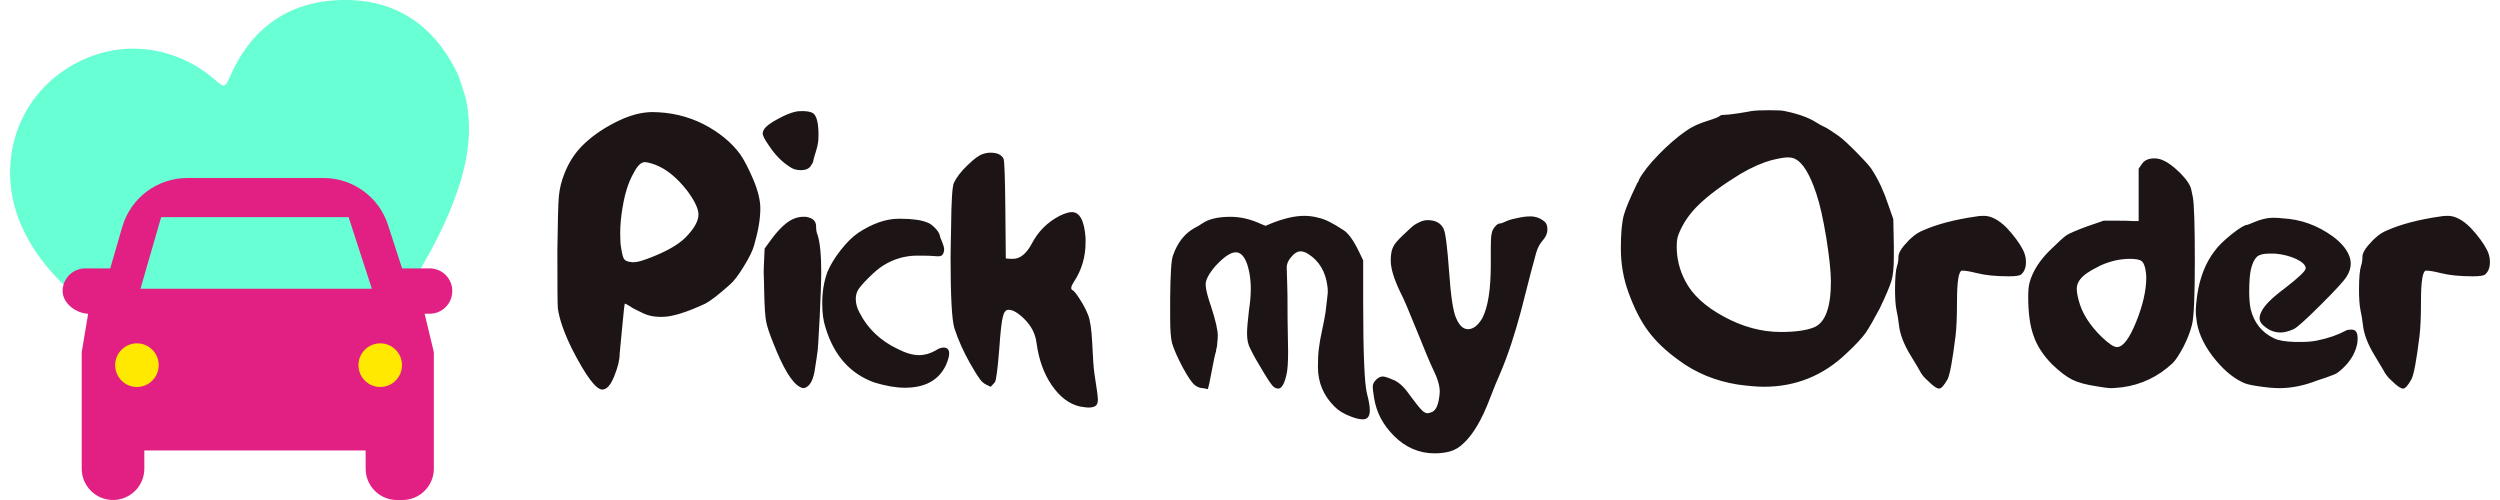 <?xml version="1.0" encoding="UTF-8"?>
<!DOCTYPE svg PUBLIC "-//W3C//DTD SVG 1.1//EN" "http://www.w3.org/Graphics/SVG/1.1/DTD/svg11.dtd">
<!-- Creator: CorelDRAW 2021.5 -->
<svg xmlns="http://www.w3.org/2000/svg" xml:space="preserve" width="270px" height="54px" version="1.1" style="shape-rendering:geometricPrecision; text-rendering:geometricPrecision; image-rendering:optimizeQuality; fill-rule:evenodd; clip-rule:evenodd"
viewBox="0 0 231.27 46.63"
 xmlns:xlink="http://www.w3.org/1999/xlink"
 xmlns:xodm="http://www.corel.com/coreldraw/odm/2003">
 <defs>
  <style type="text/css">
   <![CDATA[
    .fil3 {fill:#1D1515;fill-rule:nonzero}
    .fil0 {fill:#69FFD5;fill-rule:nonzero}
    .fil1 {fill:#E22083;fill-rule:nonzero}
    .fil2 {fill:#FFE900;fill-rule:nonzero}
   ]]>
  </style>
 </defs>
 <g id="Layer_x0020_1">
  <path class="fil0" d="M41.98 17.01c-1.46,4.7 -4.05,8.83 -6.79,12.85 -2.28,3.33 -4.74,6.54 -7.1,9.82 -0.32,0.45 -0.58,0.68 -1.18,0.36 -6.27,-3.31 -12.72,-6.3 -18.44,-10.56 -3.02,-2.26 -5.76,-4.77 -7.36,-8.31 -2.33,-5.15 -0.91,-11.04 3.49,-14.3 4.49,-3.34 10.4,-3.08 14.66,0.7 0.7,0.62 0.83,0.53 1.18,-0.28 1.97,-4.61 5.48,-7.18 10.5,-7.29 4.92,-0.1 8.48,2.26 10.68,6.64 0.38,0.77 0.58,1.63 0.86,2.44 0.6,2.7 0.3,5.34 -0.5,7.93z"/>
  <path class="fil1" d="M12.16 26.93l1.93 -6.68 17.48 0 2.17 6.68 -21.58 0zm29.08 0.21c0,-1.17 -0.94,-2.11 -2.11,-2.11l-2.57 0 -1.32 -4.06c-0.84,-2.61 -3.28,-4.37 -6.02,-4.37l-12.68 0c-2.82,0 -5.3,1.86 -6.08,4.57l-1.12 3.86 -2.32 0c-1.17,0 -2.12,0.94 -2.12,2.11 0,1.15 1.25,2.08 2.38,2.12l-0.6 3.58 0 4.62 0 4.55 0 1.7c0,1.61 1.31,2.92 2.92,2.92 1.61,0 2.92,-1.31 2.92,-2.92l0 -1.7 20.64 0 0 1.7c0,1.61 1.3,2.92 2.92,2.92l0.51 0c1.62,0 2.93,-1.31 2.93,-2.92l0 -1.7 0 -4.55 0 -4.62 -0.86 -3.58 0.47 0c1.17,0 2.11,-0.95 2.11,-2.12z"/>
  <path class="fil2" d="M36.55 34.05c0,1.13 -0.91,2.04 -2.03,2.04 -1.12,0 -2.03,-0.91 -2.03,-2.04 0,-1.12 0.91,-2.03 2.03,-2.03 1.12,0 2.03,0.91 2.03,2.03z"/>
  <path class="fil2" d="M13.86 34.05c0,1.13 -0.91,2.04 -2.03,2.04 -1.12,0 -2.03,-0.91 -2.03,-2.04 0,-1.12 0.91,-2.03 2.03,-2.03 1.12,0 2.03,0.91 2.03,2.03z"/>
  <path class="fil3" d="M60.11 15.34c-0.44,-0.15 -0.75,-0.22 -0.92,-0.22 -0.35,0 -0.7,0.35 -1.06,1.06 -0.47,0.82 -0.8,1.88 -1.01,3.17 -0.14,0.78 -0.22,1.61 -0.22,2.45 0,0.59 0.03,1.04 0.09,1.33 0.09,0.56 0.17,0.91 0.29,1.05 0.1,0.15 0.33,0.23 0.72,0.27l0.21 0c0.3,0 0.81,-0.15 1.55,-0.44 1.5,-0.58 2.57,-1.21 3.21,-1.84 0.82,-0.83 1.23,-1.55 1.23,-2.16 0,-0.54 -0.35,-1.27 -1.04,-2.21 -0.98,-1.26 -1.99,-2.07 -3.05,-2.46zm-3.26 17.65c0,0.56 -0.16,1.24 -0.5,2.08 -0.33,0.84 -0.71,1.26 -1.12,1.26 -0.59,0 -1.53,-1.26 -2.82,-3.78 -0.74,-1.5 -1.17,-2.75 -1.32,-3.75 -0.04,-0.26 -0.05,-2.08 -0.05,-5.45 0.04,-2.67 0.07,-4.35 0.14,-5.04 0.06,-0.69 0.23,-1.4 0.52,-2.13 0.41,-1.04 0.97,-1.9 1.67,-2.6 0.76,-0.76 1.7,-1.44 2.81,-2.03 1.1,-0.59 2.1,-0.94 3.01,-1.05 0.06,0 0.16,-0.01 0.31,-0.03 0.14,-0.01 0.24,-0.02 0.3,-0.02 1.76,0 3.38,0.38 4.85,1.12 1.46,0.75 2.61,1.69 3.43,2.8 0.39,0.56 0.8,1.36 1.24,2.39 0.44,1.05 0.65,1.94 0.65,2.67 0,0.97 -0.19,2.11 -0.58,3.44 -0.13,0.5 -0.46,1.16 -0.96,1.97 -0.5,0.82 -0.93,1.39 -1.32,1.72 -1.02,0.91 -1.78,1.5 -2.28,1.76 -1.76,0.82 -3.1,1.23 -4.01,1.23l-0.31 0c-0.56,-0.02 -1.06,-0.13 -1.5,-0.35 -0.67,-0.32 -1.06,-0.52 -1.15,-0.61 -0.28,-0.18 -0.46,-0.27 -0.52,-0.27 -0.04,0 -0.12,0.76 -0.26,2.27 -0.15,1.51 -0.23,2.31 -0.23,2.4zm16.34 -12.63c0.29,-0.11 0.62,-0.16 1.01,-0.14 0.65,0.09 0.97,0.39 0.97,0.89 0,0.32 0.04,0.58 0.13,0.78 0.24,0.71 0.35,1.91 0.35,3.62 0,0.68 -0.05,2.06 -0.15,4.16 -0.1,2.09 -0.18,3.23 -0.24,3.4 0,0.07 -0.06,0.44 -0.17,1.15 -0.13,1.06 -0.42,1.69 -0.85,1.9 -0.18,0.11 -0.38,0.1 -0.61,-0.05 -0.74,-0.41 -1.55,-1.77 -2.46,-4.09 -0.36,-0.89 -0.58,-1.55 -0.66,-2.01 -0.09,-0.45 -0.15,-1.34 -0.18,-2.66 0,-0.24 -0.01,-0.58 -0.02,-1.01 -0.02,-0.44 -0.03,-0.76 -0.03,-0.96 0,-0.24 0.01,-0.51 0.03,-0.83 0.01,-0.31 0.02,-0.47 0.02,-0.5l0.04 -0.83 0.61 -0.84c0.8,-1.08 1.54,-1.75 2.21,-1.98zm0.09 -9.95c0.11,-0.03 0.32,-0.05 0.61,-0.05 0.44,0 0.76,0.07 0.97,0.18 0.33,0.21 0.5,0.8 0.53,1.76l0 0.48c0,0.41 -0.08,0.84 -0.22,1.28 -0.18,0.58 -0.27,0.91 -0.27,0.97 0,0.09 -0.09,0.25 -0.26,0.49 -0.18,0.23 -0.46,0.35 -0.88,0.35 -0.41,0 -0.77,-0.1 -1.06,-0.32 -0.73,-0.46 -1.39,-1.14 -1.98,-2.05 -0.35,-0.5 -0.53,-0.85 -0.53,-1.07 0,-0.11 0.06,-0.25 0.14,-0.39 0.18,-0.27 0.6,-0.59 1.28,-0.95 0.67,-0.37 1.23,-0.59 1.67,-0.68zm5.81 11.31c1.35,-0.89 2.61,-1.32 3.79,-1.32l0.13 0c1.14,0 1.99,0.12 2.55,0.36 0.24,0.08 0.47,0.26 0.72,0.52 0.25,0.26 0.39,0.5 0.43,0.7 0,0.06 0.06,0.24 0.2,0.55 0.13,0.31 0.2,0.56 0.2,0.73 0,0.18 -0.05,0.34 -0.14,0.48 -0.09,0.15 -0.35,0.2 -0.79,0.14 -0.24,-0.03 -0.77,-0.04 -1.58,-0.04 -1.13,0 -2.19,0.31 -3.17,0.92 -0.39,0.24 -0.85,0.63 -1.41,1.19 -0.56,0.56 -0.9,0.97 -1.01,1.23 -0.09,0.2 -0.14,0.44 -0.14,0.7 0,0.41 0.11,0.84 0.35,1.28 0.76,1.49 1.96,2.63 3.57,3.39 0.76,0.39 1.42,0.57 1.98,0.57 0.53,0 1.04,-0.15 1.54,-0.43 0.28,-0.19 0.53,-0.28 0.75,-0.28 0.34,0 0.52,0.19 0.52,0.58 0,0.23 -0.1,0.59 -0.3,1.06 -0.67,1.41 -1.95,2.11 -3.83,2.11 -0.85,0 -1.78,-0.17 -2.82,-0.48 -2.26,-0.8 -3.79,-2.51 -4.58,-5.12 -0.21,-0.63 -0.31,-1.39 -0.31,-2.28 0,-1.06 0.16,-2.02 0.48,-2.91 0.27,-0.64 0.68,-1.33 1.24,-2.04 0.56,-0.71 1.1,-1.25 1.63,-1.61zm11.61 -7.35c0.26,-0.09 0.51,-0.13 0.75,-0.13 0.61,0 1.01,0.19 1.2,0.56 0.09,0.22 0.14,1.81 0.17,4.81l0.04 4.49c0.17,0.03 0.4,0.04 0.66,0.04 0.68,0 1.26,-0.48 1.76,-1.41 0.59,-1.14 1.46,-2.01 2.6,-2.6 0.47,-0.23 0.86,-0.35 1.14,-0.35 0.74,0 1.17,0.81 1.28,2.42l0 0.4c0,1.35 -0.36,2.59 -1.1,3.7 -0.26,0.41 -0.31,0.66 -0.13,0.75 0.14,0.06 0.38,0.35 0.7,0.86 0.33,0.51 0.58,1 0.75,1.43 0.21,0.5 0.34,1.37 0.4,2.64 0.06,1.4 0.13,2.38 0.21,2.9 0.22,1.35 0.32,2.16 0.32,2.42 0,0.15 -0.03,0.29 -0.09,0.4 -0.11,0.21 -0.38,0.31 -0.79,0.31 -0.12,0 -0.38,-0.03 -0.8,-0.1 -1,-0.23 -1.87,-0.89 -2.62,-1.98 -0.75,-1.09 -1.22,-2.41 -1.43,-3.99 -0.11,-0.83 -0.49,-1.55 -1.1,-2.16 -0.59,-0.59 -1.09,-0.89 -1.5,-0.89 -0.26,0 -0.43,0.21 -0.53,0.64 -0.12,0.44 -0.23,1.43 -0.34,3.02 -0.15,1.91 -0.29,2.93 -0.4,3.08 -0.04,0.06 -0.16,0.2 -0.4,0.44l-0.44 -0.21c-0.23,-0.12 -0.42,-0.29 -0.58,-0.52 -0.16,-0.21 -0.48,-0.71 -0.91,-1.47 -0.61,-1.08 -1.1,-2.17 -1.45,-3.25 -0.24,-0.77 -0.36,-2.97 -0.36,-6.61 0,-0.3 0.01,-0.76 0.02,-1.39 0.01,-0.63 0.03,-1.11 0.03,-1.48 0.02,-2.4 0.11,-3.76 0.26,-4.09 0.24,-0.5 0.65,-1.05 1.26,-1.63 0.6,-0.59 1.07,-0.94 1.42,-1.05zm26.91 6.47c1.17,-0.47 2.2,-0.71 3.08,-0.71 0.5,0 0.94,0.07 1.32,0.18 0.59,0.11 1.36,0.5 2.34,1.15 0.43,0.26 0.91,0.91 1.41,1.93l0.43 0.89 0 3.78c0,4.84 0.12,7.72 0.35,8.63 0.18,0.68 0.27,1.2 0.27,1.59 0,0.56 -0.23,0.83 -0.66,0.83 -0.29,0 -0.67,-0.09 -1.1,-0.26 -0.65,-0.24 -1.16,-0.55 -1.54,-0.94 -1.03,-1.02 -1.54,-2.25 -1.54,-3.69 0,-0.61 0.02,-1.17 0.08,-1.67 0.06,-0.5 0.16,-1.09 0.31,-1.76 0.15,-0.67 0.25,-1.24 0.32,-1.67 0.13,-1.11 0.21,-1.74 0.21,-1.85 0,-0.26 -0.01,-0.47 -0.04,-0.62 -0.17,-1.31 -0.76,-2.3 -1.76,-2.95 -0.26,-0.17 -0.51,-0.26 -0.75,-0.26 -0.21,0 -0.42,0.1 -0.66,0.31 -0.41,0.41 -0.62,0.8 -0.62,1.19 0,0.08 0.01,0.32 0.02,0.73 0.01,0.42 0.04,1.03 0.05,1.84 0.01,0.81 0.01,1.54 0.01,2.22 0,0.54 0.02,1.13 0.03,1.81 0.01,0.67 0.02,1.1 0.02,1.27 0,0.97 -0.05,1.65 -0.13,2.03 -0.2,0.94 -0.46,1.4 -0.79,1.4 -0.15,0 -0.3,-0.06 -0.44,-0.17 -0.15,-0.12 -0.48,-0.6 -0.99,-1.45 -0.52,-0.85 -0.9,-1.53 -1.16,-2.07 -0.22,-0.39 -0.32,-0.86 -0.32,-1.45 0,-0.5 0.07,-1.22 0.18,-2.16 0.11,-0.73 0.17,-1.41 0.17,-2.02 0,-0.41 -0.03,-0.88 -0.12,-1.41 -0.24,-1.32 -0.68,-1.98 -1.29,-1.98 -0.46,0 -1.09,0.42 -1.88,1.27 -0.61,0.71 -0.92,1.29 -0.92,1.72 0,0.41 0.17,1.11 0.52,2.11 0.41,1.26 0.61,2.15 0.61,2.65 0,0.26 -0.01,0.47 -0.04,0.61 0,0.11 -0.01,0.25 -0.03,0.4 -0.04,0.15 -0.07,0.26 -0.08,0.35 -0.01,0.08 -0.02,0.15 -0.02,0.17 -0.07,0.15 -0.17,0.64 -0.33,1.47 -0.16,0.84 -0.26,1.33 -0.28,1.44l-0.14 0.57 -0.44 -0.09c-0.26,0 -0.51,-0.08 -0.75,-0.26 -0.28,-0.21 -0.67,-0.77 -1.16,-1.68 -0.48,-0.91 -0.82,-1.67 -1,-2.28 -0.11,-0.47 -0.17,-1.23 -0.17,-2.29l0 -1.85c0.02,-2.29 0.11,-3.63 0.26,-4 0.41,-1.19 1.07,-2.04 1.98,-2.56 0.24,-0.11 0.49,-0.26 0.75,-0.44 0.59,-0.41 1.46,-0.62 2.64,-0.62 0.93,0 1.88,0.22 2.82,0.66l0.45 0.18 0.52 -0.22zm22.85 -0.48c0.46,-0.11 0.91,-0.18 1.32,-0.18 0.5,0 0.94,0.17 1.33,0.49 0.17,0.14 0.26,0.39 0.26,0.74 0,0.36 -0.15,0.69 -0.44,1.02 -0.26,0.29 -0.47,0.67 -0.61,1.16 -0.15,0.49 -0.62,2.3 -1.42,5.44 -0.57,2.13 -1.2,4.08 -1.94,5.81 -0.23,0.49 -0.53,1.24 -0.92,2.24 -0.76,2.03 -1.6,3.45 -2.51,4.28 -0.35,0.35 -0.77,0.6 -1.27,0.75 -0.44,0.11 -0.91,0.17 -1.41,0.17 -1.44,0 -2.71,-0.55 -3.79,-1.63 -1.03,-1.03 -1.64,-2.2 -1.85,-3.52 -0.09,-0.54 -0.13,-0.89 -0.13,-1.06 0,-0.24 0.1,-0.45 0.32,-0.66 0.2,-0.2 0.41,-0.3 0.64,-0.3 0.15,0 0.52,0.12 1.1,0.38 0.48,0.24 0.95,0.7 1.41,1.38 0.5,0.67 0.85,1.12 1.06,1.33 0.21,0.23 0.4,0.34 0.58,0.34 0.06,0 0.17,-0.03 0.35,-0.09 0.35,-0.11 0.58,-0.5 0.7,-1.15 0.06,-0.35 0.09,-0.61 0.09,-0.78 0,-0.57 -0.22,-1.28 -0.66,-2.16 -0.23,-0.48 -0.73,-1.66 -1.49,-3.56 -0.76,-1.88 -1.26,-3.06 -1.5,-3.49 -0.61,-1.26 -0.92,-2.26 -0.92,-3 0,-0.52 0.06,-0.93 0.2,-1.23 0.12,-0.29 0.41,-0.64 0.84,-1.05 0.09,-0.09 0.27,-0.25 0.52,-0.49 0.24,-0.23 0.43,-0.4 0.57,-0.51 0.14,-0.1 0.32,-0.21 0.57,-0.32 0.25,-0.12 0.49,-0.18 0.73,-0.18 0.73,0 1.23,0.26 1.49,0.79 0.18,0.32 0.35,1.65 0.52,3.98 0.16,2.33 0.38,3.8 0.67,4.39 0.29,0.68 0.66,1.01 1.1,1.01 0.47,0 0.91,-0.33 1.32,-1.01 0.54,-1.03 0.8,-2.71 0.8,-5.01l0 -1.15c0,-1.04 0.02,-1.62 0.09,-1.76 0.02,-0.21 0.12,-0.41 0.3,-0.63 0.17,-0.2 0.32,-0.3 0.45,-0.3 0.11,0 0.26,-0.05 0.43,-0.13 0.29,-0.15 0.66,-0.27 1.1,-0.35zm25.97 -5.56c-0.17,-0.08 -0.4,-0.12 -0.66,-0.12 -0.32,0 -0.82,0.09 -1.5,0.26 -0.88,0.24 -1.84,0.66 -2.9,1.28 -1.68,1.03 -2.96,1.98 -3.85,2.84 -0.9,0.86 -1.53,1.8 -1.92,2.8 -0.11,0.26 -0.17,0.64 -0.17,1.14 0,1.11 0.26,2.17 0.78,3.17 0.65,1.29 1.86,2.41 3.62,3.36 1.76,0.96 3.53,1.43 5.32,1.43 1.36,0 2.38,-0.15 3.08,-0.43 1.06,-0.44 1.58,-1.86 1.58,-4.27 0,-0.94 -0.15,-2.3 -0.43,-4.08 -0.29,-1.77 -0.6,-3.14 -0.93,-4.12 -0.61,-1.84 -1.28,-2.93 -2.02,-3.26zm-6.56 -4.09c0.26,0 0.71,-0.05 1.35,-0.15 0.62,-0.1 1.01,-0.16 1.16,-0.2 0.41,-0.06 0.98,-0.08 1.72,-0.08 0.7,0 1.17,0.02 1.41,0.08 1.28,0.26 2.27,0.63 2.94,1.06 0.12,0.09 0.44,0.27 0.98,0.53 0.2,0.11 0.57,0.36 1.13,0.75 0.39,0.28 0.96,0.82 1.72,1.59 0.77,0.79 1.23,1.3 1.36,1.54 0.62,0.96 1.11,2.03 1.5,3.21l0.49 1.4 0.05 2.51 0 1.06c0,0.97 -0.08,1.7 -0.23,2.2 -0.15,0.5 -0.51,1.35 -1.09,2.56 -0.54,1.02 -0.97,1.77 -1.3,2.26 -0.34,0.48 -0.94,1.13 -1.79,1.92 -2.17,2.08 -4.74,3.12 -7.71,3.12 -0.67,0 -1.5,-0.08 -2.46,-0.21 -2.05,-0.33 -3.88,-1.08 -5.46,-2.25 -1.2,-0.86 -2.15,-1.76 -2.86,-2.72 -0.71,-0.95 -1.32,-2.16 -1.85,-3.62 -0.47,-1.29 -0.71,-2.66 -0.71,-4.09 0,-1.44 0.1,-2.5 0.29,-3.16 0.19,-0.66 0.59,-1.58 1.17,-2.79 0.03,-0.09 0.05,-0.14 0.09,-0.18 0.03,-0.02 0.05,-0.07 0.09,-0.15 0.04,-0.07 0.06,-0.14 0.08,-0.2 0.33,-0.61 0.93,-1.38 1.81,-2.29 0.89,-0.91 1.74,-1.64 2.55,-2.2 0.54,-0.39 1.22,-0.7 2.07,-0.96 0.61,-0.19 0.99,-0.34 1.1,-0.45 0.06,-0.06 0.19,-0.09 0.4,-0.09zm23.55 9.47c0.13,-0.03 0.36,-0.05 0.66,-0.05 0.67,0 1.37,0.37 2.11,1.1 0.71,0.76 1.22,1.46 1.53,2.07 0.19,0.36 0.28,0.74 0.28,1.15 0,0.5 -0.15,0.89 -0.45,1.15 -0.14,0.11 -0.53,0.17 -1.14,0.17 -1.21,0 -2.22,-0.1 -3.04,-0.31 -0.59,-0.15 -1.01,-0.22 -1.28,-0.22l-0.08 0c-0.29,0.08 -0.44,1.05 -0.44,2.87 0,1.46 -0.05,2.54 -0.14,3.25 -0.28,2.26 -0.53,3.6 -0.74,4.01 -0.33,0.58 -0.59,0.87 -0.79,0.87 -0.21,0 -0.55,-0.23 -1.02,-0.7 -0.38,-0.32 -0.65,-0.67 -0.84,-1.06 -0.06,-0.11 -0.32,-0.56 -0.79,-1.32 -0.65,-1.06 -1.01,-2.02 -1.1,-2.89 -0.06,-0.5 -0.13,-0.94 -0.22,-1.33 -0.09,-0.43 -0.14,-1.08 -0.14,-1.93 0,-1.11 0.07,-1.85 0.19,-2.21 0.09,-0.26 0.13,-0.56 0.13,-0.87 0,-0.27 0.17,-0.61 0.52,-1.03 0.59,-0.7 1.16,-1.16 1.72,-1.39 1.32,-0.59 3.01,-1.04 5.07,-1.33zm15.31 4.13c-0.21,-0.11 -0.55,-0.17 -1.01,-0.17 -0.94,0 -1.86,0.21 -2.77,0.62 -0.47,0.24 -0.89,0.46 -1.24,0.7 -0.64,0.44 -0.97,0.92 -0.97,1.46 0,0.29 0.06,0.66 0.18,1.1 0.3,1.17 1.01,2.29 2.12,3.38 0.67,0.65 1.16,0.97 1.44,0.97 0.57,0 1.15,-0.77 1.79,-2.33 0.63,-1.56 0.95,-2.94 0.95,-4.18 0,-0.24 -0.03,-0.5 -0.09,-0.8 -0.09,-0.41 -0.23,-0.66 -0.4,-0.75zm0.05 -8.97c0.24,-0.39 0.64,-0.57 1.22,-0.57 0.57,0 1.19,0.31 1.9,0.92 0.71,0.61 1.17,1.17 1.41,1.67 0.06,0.09 0.15,0.45 0.26,1.06 0.11,0.59 0.18,2.56 0.18,5.94 0,3.29 -0.09,5.27 -0.27,5.94 -0.15,0.61 -0.41,1.29 -0.78,2.02 -0.39,0.74 -0.73,1.26 -1.02,1.55 -1.35,1.26 -2.92,2.01 -4.71,2.25 -0.59,0.06 -0.91,0.08 -0.97,0.08 -0.31,0 -0.79,-0.06 -1.4,-0.17 -1,-0.15 -1.76,-0.36 -2.28,-0.62 -0.54,-0.27 -1.15,-0.73 -1.86,-1.41 -0.85,-0.85 -1.44,-1.76 -1.76,-2.72 -0.33,-0.91 -0.49,-2.12 -0.49,-3.62 0,-0.59 0.05,-1.04 0.14,-1.36 0.31,-1.06 0.96,-2.06 1.93,-3 0.74,-0.73 1.24,-1.18 1.5,-1.36 0.26,-0.17 0.9,-0.45 1.93,-0.83l1.54 -0.53 1.2 0c0.26,0 0.58,0 0.98,0.01 0.4,0.02 0.61,0.03 0.64,0.03l0.44 0 0 -4.89 0.27 -0.39zm10.52 5.37c0.65,-0.27 1.23,-0.4 1.71,-0.4 0.36,0 0.65,0.01 0.89,0.05 1.71,0.08 3.29,0.65 4.75,1.71 0.74,0.56 1.21,1.12 1.45,1.68 0.12,0.26 0.19,0.54 0.19,0.84 0,0.41 -0.13,0.8 -0.37,1.18 -0.2,0.35 -0.99,1.23 -2.38,2.61 -1.4,1.4 -2.26,2.17 -2.58,2.32 -0.48,0.21 -0.88,0.31 -1.2,0.31 -0.52,0 -0.99,-0.16 -1.4,-0.48 -0.38,-0.26 -0.57,-0.55 -0.57,-0.84 0,-0.21 0.06,-0.41 0.17,-0.62 0.27,-0.59 1,-1.31 2.2,-2.2 1.29,-1 1.93,-1.61 1.93,-1.85 0,-0.28 -0.28,-0.57 -0.87,-0.86 -0.59,-0.27 -1.26,-0.45 -2.02,-0.51l-0.49 0c-0.56,0 -0.95,0.1 -1.16,0.29 -0.22,0.19 -0.41,0.56 -0.56,1.12 -0.11,0.48 -0.17,1.19 -0.17,2.12 0,0.68 0.05,1.21 0.13,1.62 0.31,1.29 1.04,2.2 2.16,2.74 0.41,0.21 1.05,0.32 1.94,0.35l0.66 0c0.52,0 1.01,-0.04 1.44,-0.13 1.04,-0.21 1.93,-0.52 2.69,-0.93 0.11,-0.07 0.3,-0.09 0.53,-0.09 0.38,0 0.56,0.26 0.56,0.8 0,0.21 -0.01,0.37 -0.03,0.48 -0.15,0.77 -0.51,1.45 -1.1,2.08 -0.44,0.46 -0.8,0.74 -1.06,0.83 -0.44,0.18 -0.97,0.36 -1.59,0.56 -1.23,0.48 -2.4,0.71 -3.51,0.71 -0.57,0 -1.31,-0.07 -2.25,-0.22 -0.56,-0.09 -0.97,-0.2 -1.24,-0.35 -0.96,-0.46 -1.88,-1.28 -2.77,-2.44 -0.88,-1.17 -1.38,-2.33 -1.49,-3.5 -0.04,-0.21 -0.05,-0.47 -0.05,-0.8 0,-0.28 0.05,-0.75 0.13,-1.36 0.24,-1.64 0.78,-3.03 1.64,-4.14 0.31,-0.44 0.85,-0.96 1.58,-1.55 0.74,-0.58 1.21,-0.87 1.45,-0.87 0.04,0 0.25,-0.09 0.66,-0.26zm17.39 -0.53c0.13,-0.03 0.36,-0.05 0.66,-0.05 0.67,0 1.37,0.37 2.11,1.1 0.71,0.76 1.22,1.46 1.53,2.07 0.19,0.36 0.28,0.74 0.28,1.15 0,0.5 -0.15,0.89 -0.45,1.15 -0.14,0.11 -0.53,0.17 -1.14,0.17 -1.21,0 -2.22,-0.1 -3.04,-0.31 -0.59,-0.15 -1.01,-0.22 -1.28,-0.22l-0.08 0c-0.29,0.08 -0.44,1.05 -0.44,2.87 0,1.46 -0.05,2.54 -0.14,3.25 -0.28,2.26 -0.53,3.6 -0.75,4.01 -0.32,0.58 -0.58,0.87 -0.78,0.87 -0.21,0 -0.55,-0.23 -1.03,-0.7 -0.37,-0.32 -0.64,-0.67 -0.83,-1.06 -0.06,-0.11 -0.33,-0.56 -0.79,-1.32 -0.65,-1.06 -1.01,-2.02 -1.1,-2.89 -0.06,-0.5 -0.13,-0.94 -0.22,-1.33 -0.09,-0.43 -0.14,-1.08 -0.14,-1.93 0,-1.11 0.07,-1.85 0.19,-2.21 0.09,-0.26 0.13,-0.56 0.13,-0.87 0,-0.27 0.17,-0.61 0.52,-1.03 0.59,-0.7 1.16,-1.16 1.72,-1.39 1.32,-0.59 3.01,-1.04 5.07,-1.33z"/>
 </g>
</svg>
